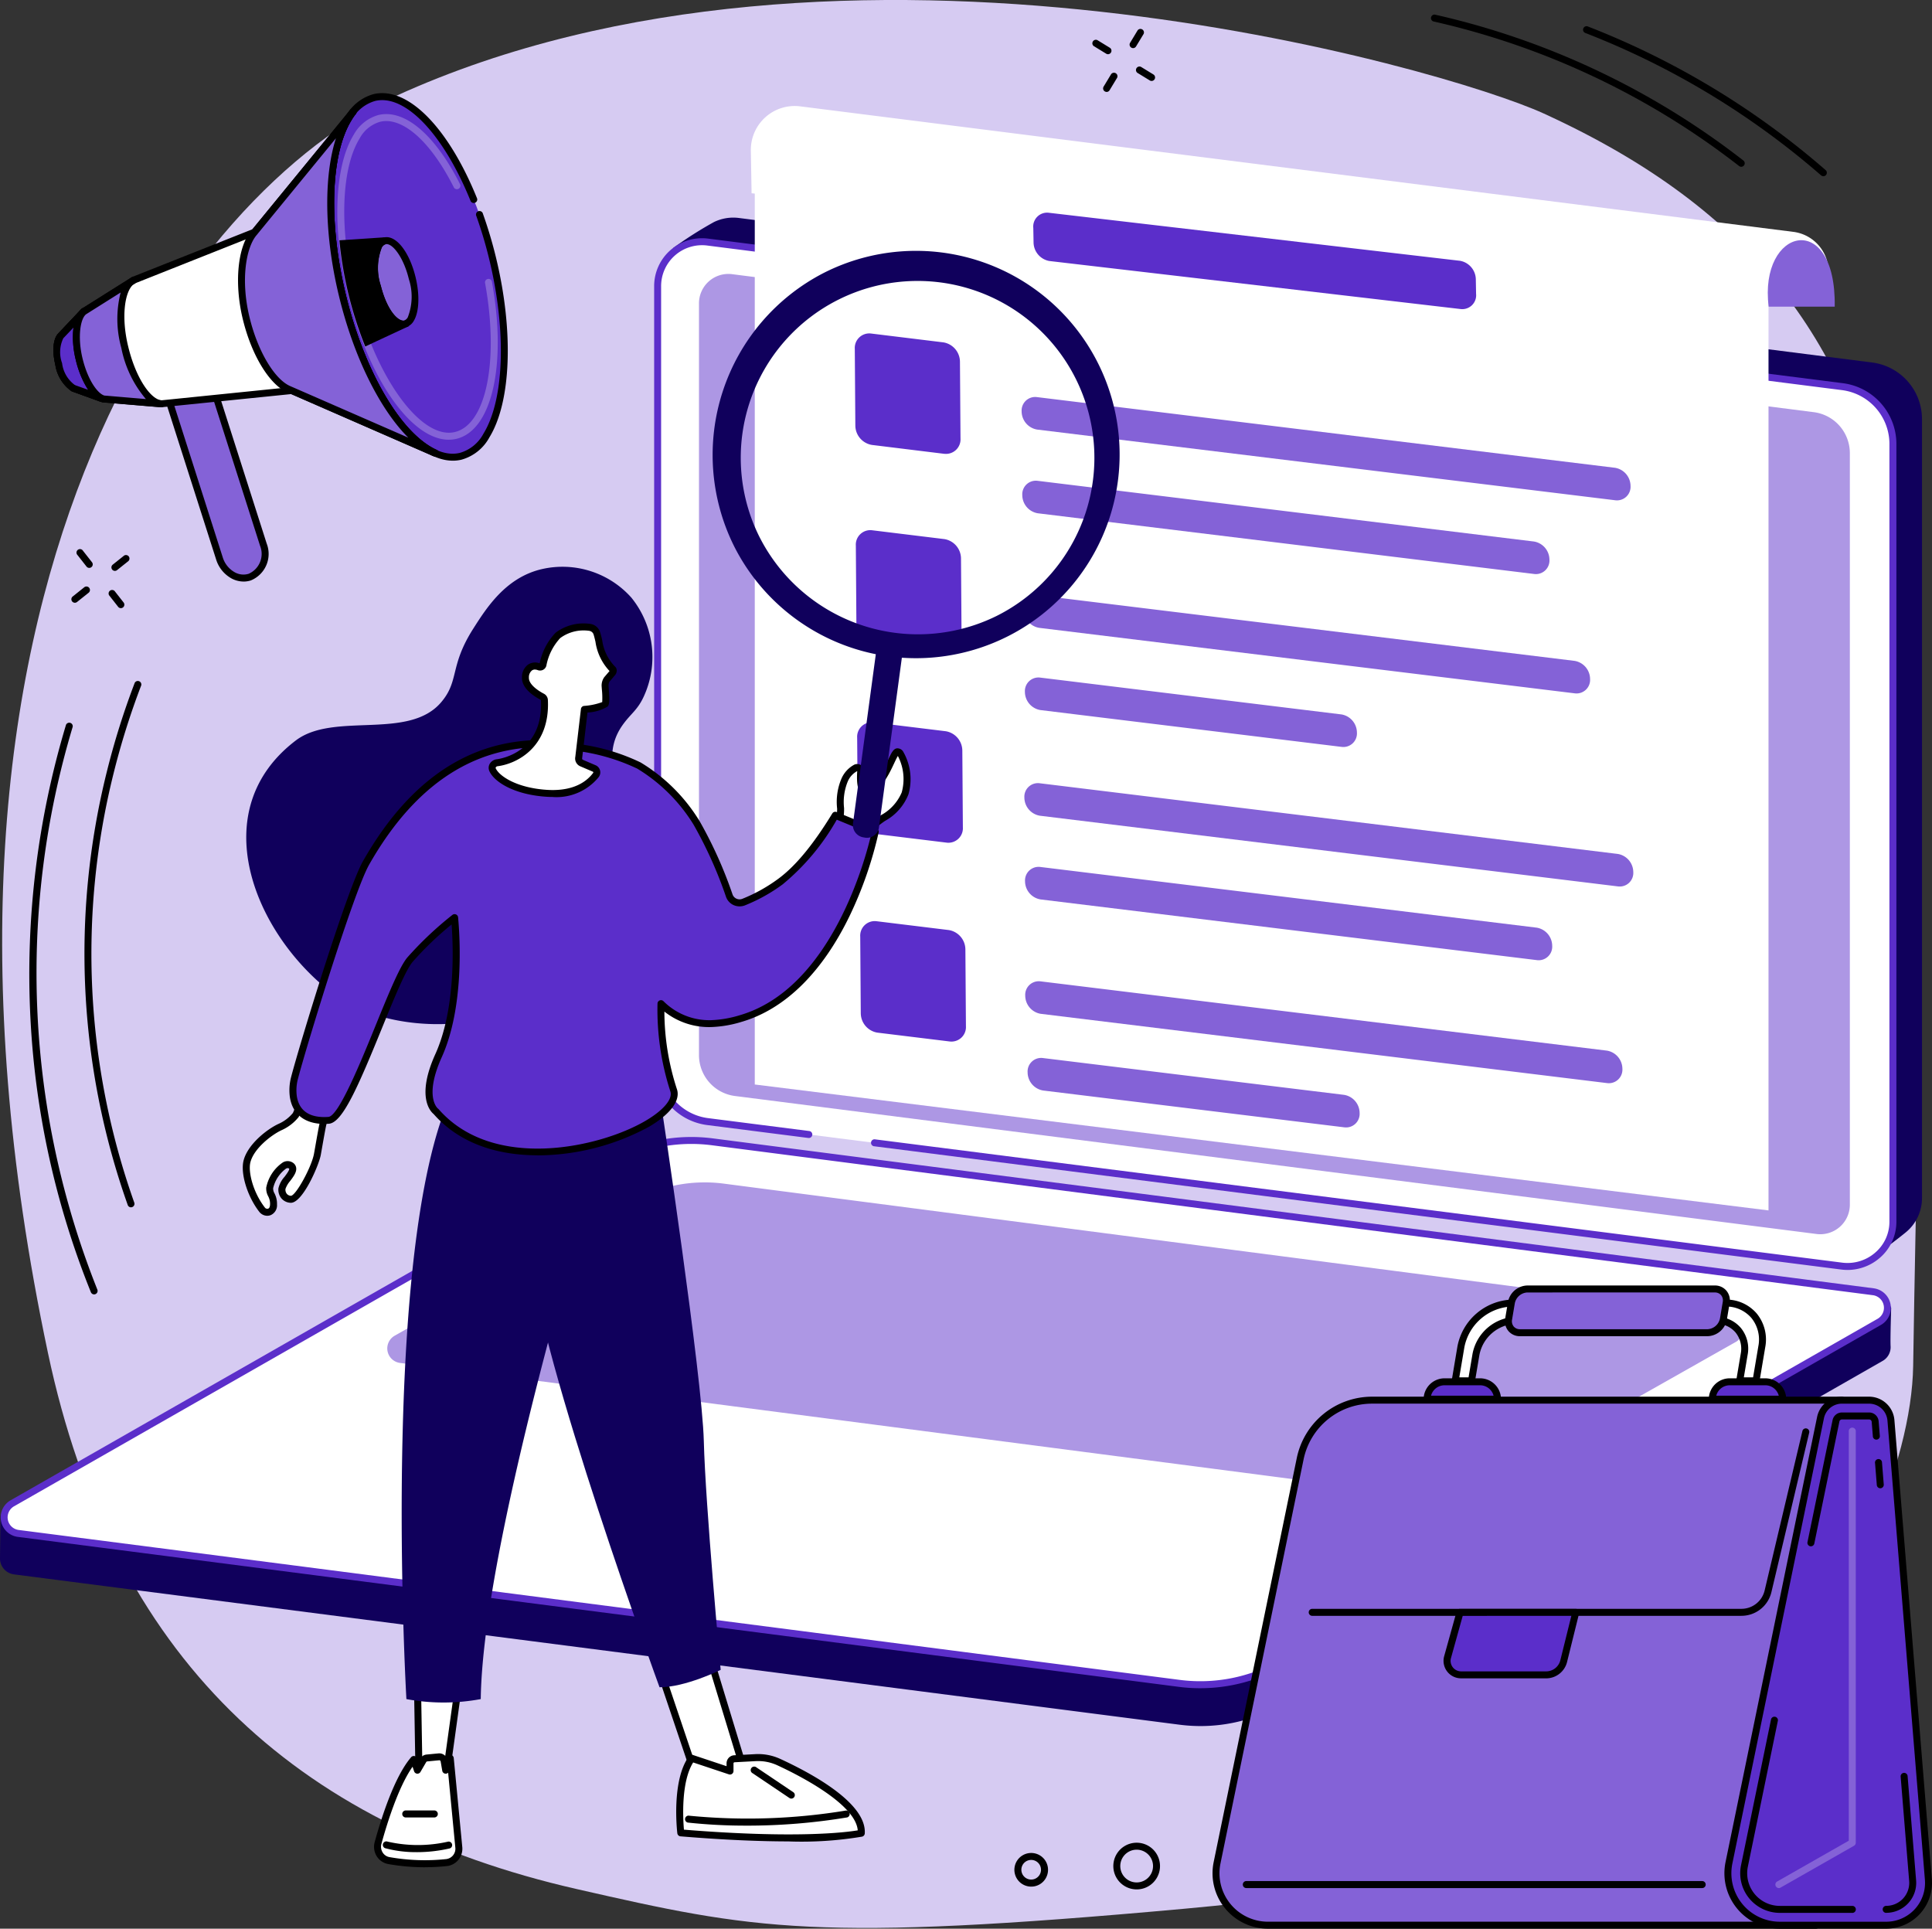 <svg id="Group_18035" data-name="Group 18035" xmlns="http://www.w3.org/2000/svg" xmlns:xlink="http://www.w3.org/1999/xlink" width="220.278" height="219.889" viewBox="0 0 220.278 219.889">
  <rect x="0" y="0" width="220.278" height="219.889" fill="#333333" stroke="none"/>
  <defs>
    <clipPath id="clip-path">
      <rect id="Rectangle_10507" data-name="Rectangle 10507" width="220.278" height="219.889" fill="none"/>
    </clipPath>
  </defs>
  <g id="Group_18034" data-name="Group 18034" clip-path="url(#clip-path)">
    <path id="Path_29385" data-name="Path 29385" d="M198.509,194.871c12.734-10.633,19.691-28.231,19.854-39.152,1.214-81.4,6.38-120.6-42.126-142.78C165.022,7.811,96.256-12.207,45.464,10.9,22,21.578-12.8,66.788,5.7,154.252c7.325,34.629,28.049,53.769,60.283,61.119,20.269,4.621,27.221,6.063,69.348,2.239,36.462-3.31,47.6-9.732,63.178-22.738" transform="translate(-0.232 0)" fill="#d6cbf2"/>
    <path id="Path_29386" data-name="Path 29386" d="M286.083,166.494l-129.6-18.023a6.517,6.517,0,0,1-5.692-6.464l-1.777-90.395a44.707,44.707,0,0,1,4.629-2.946A5.031,5.031,0,0,1,156.5,48.2L285.7,64.677a6.507,6.507,0,0,1,5.681,6.464v88.785a5.035,5.035,0,0,1-1.837,3.912c-1.034.851-3.457,2.656-3.457,2.656" transform="translate(-72.244 -23.347)" fill="#10005c"/>
    <path id="Path_29387" data-name="Path 29387" d="M280.437,170.279,151.172,153.8a6.565,6.565,0,0,1-5.746-6.465V58.551a5.088,5.088,0,0,1,5.734-5.023L280.435,70.006a6.572,6.572,0,0,1,5.756,6.464v88.785a5.105,5.105,0,0,1-5.754,5.023" transform="translate(-70.503 -25.931)" fill="#fff"/>
    <path id="Path_29388" data-name="Path 29388" d="M282.116,170.075,158.783,154.341a4.7,4.7,0,0,1-4.094-4.7V64a3.352,3.352,0,0,1,3.773-3.355L281.8,76.379a4.709,4.709,0,0,1,4.105,4.7V166.72a3.369,3.369,0,0,1-3.794,3.355" transform="translate(-74.994 -29.387)" fill="#ad97e4"/>
    <path id="Path_29389" data-name="Path 29389" d="M304.064,175.831a5.487,5.487,0,0,1-.7-.044l-110.33-14.063a.4.4,0,0,1,.1-.789L303.466,175a4.813,4.813,0,0,0,3.786-1.174,4.619,4.619,0,0,0,1.587-3.455V81.584a6.19,6.19,0,0,0-5.461-6.069L219.452,64.826a.4.4,0,1,1,.1-.789l83.926,10.688a6.988,6.988,0,0,1,6.156,6.859v88.785a5.416,5.416,0,0,1-1.857,4.053,5.623,5.623,0,0,1-3.713,1.41" transform="translate(-93.416 -31.044)" fill="#5b2eca"/>
    <path id="Path_29390" data-name="Path 29390" d="M162.425,155.3a.427.427,0,0,1-.051,0l-11.568-1.476a6.928,6.928,0,0,1-6.039-6.858V58.178a5.461,5.461,0,0,1,6.152-5.417l13.152,1.677a.4.4,0,0,1-.1.789L150.818,53.55a4.667,4.667,0,0,0-5.257,4.629v88.785a6.131,6.131,0,0,0,5.345,6.069l11.568,1.476a.4.4,0,0,1-.05.792" transform="translate(-70.184 -25.557)" fill="#5b2eca"/>
    <path id="Path_29391" data-name="Path 29391" d="M134.5,319.154,1.614,302.016A1.831,1.831,0,0,1,0,300.141c.009-.6.058-4.83.058-4.83l70.265-40.169a20.1,20.1,0,0,1,12.1-2.273l131.21,16.926a2.248,2.248,0,0,1,1.78,1.347l.211.494s-.113,3.528-.067,4.352a1.8,1.8,0,0,1-.929,1.7l-68.5,39.166a18.653,18.653,0,0,1-11.622,2.3" transform="translate(0 -122.518)" fill="#10005c"/>
    <path id="Path_29392" data-name="Path 29392" d="M18.4,299.223l-15.869-2.05a1.847,1.847,0,0,1-.682-3.435l68.134-38.914a18.653,18.653,0,0,1,11.622-2.3l132.413,17.105a1.846,1.846,0,0,1,.681,3.435L146.57,311.973a18.656,18.656,0,0,1-11.621,2.3Z" transform="translate(-0.447 -122.349)" fill="#fff"/>
    <path id="Path_29393" data-name="Path 29393" d="M136.914,314.453a18.85,18.85,0,0,1-2.391-.151L2.11,297.2a2.244,2.244,0,0,1-.827-4.175l68.133-38.914a19.166,19.166,0,0,1,11.87-2.354L213.7,268.858a2.244,2.244,0,0,1,.827,4.175l-68.134,38.914a19.184,19.184,0,0,1-9.479,2.505m-118.834-16,116.545,15.056A18.364,18.364,0,0,0,146,311.256l68.134-38.914a1.449,1.449,0,0,0-.534-2.7L81.184,252.542A18.361,18.361,0,0,0,69.81,254.8L1.677,293.711a1.449,1.449,0,0,0,.535,2.7Z" transform="translate(-0.072 -121.978)" fill="#5b2eca"/>
    <path id="Path_29394" data-name="Path 29394" d="M201.973,297.18,87.154,282.24a1.668,1.668,0,0,1-.615-3.1l27-15.264a16.848,16.848,0,0,1,10.5-2.082l114.819,14.941a1.668,1.668,0,0,1,.616,3.1l-27,15.264a16.849,16.849,0,0,1-10.5,2.082" transform="translate(-41.546 -126.852)" fill="#ad97e4"/>
    <path id="Path_29395" data-name="Path 29395" d="M282.618,151.255,167.037,136.9V30.9a3.44,3.44,0,0,1,3.85-3.533L282.618,41.226Z" transform="translate(-80.981 -13.256)" fill="#fff"/>
    <path id="Path_29396" data-name="Path 29396" d="M166.255,33.409,282.484,44.925l6.822.177-.426-3.961a4.592,4.592,0,0,0-3.85-3.333L171.8,23.5a5,5,0,0,0-5.63,5.046Z" transform="translate(-80.562 -11.374)" fill="#fff"/>
    <path id="Path_29397" data-name="Path 29397" d="M391.323,60.73c-1.151-9.013,7.707-11.134,7.53,0Z" transform="translate(-189.666 -25.769)" fill="#8462d7"/>
    <path id="Path_29398" data-name="Path 29398" d="M199.371,87.514,191.118,86.5a2.258,2.258,0,0,1-1.883-2.208l-.062-8.742a1.655,1.655,0,0,1,1.855-1.751l8.252,1.009a2.258,2.258,0,0,1,1.883,2.208l.062,8.742a1.655,1.655,0,0,1-1.855,1.751" transform="translate(-91.713 -35.774)" fill="#5b2eca"/>
    <path id="Path_29399" data-name="Path 29399" d="M199.6,131.042l-8.252-1.009a2.258,2.258,0,0,1-1.883-2.208l-.062-8.742a1.654,1.654,0,0,1,1.855-1.751l8.252,1.009a2.258,2.258,0,0,1,1.883,2.208l.062,8.742a1.655,1.655,0,0,1-1.855,1.751" transform="translate(-91.824 -56.877)" fill="#5b2eca"/>
    <path id="Path_29400" data-name="Path 29400" d="M199.9,173.558l-8.252-1.009a2.258,2.258,0,0,1-1.883-2.208L189.7,161.6a1.655,1.655,0,0,1,1.855-1.751l8.252,1.009a2.258,2.258,0,0,1,1.883,2.208l.062,8.742a1.655,1.655,0,0,1-1.855,1.751" transform="translate(-91.97 -77.489)" fill="#5b2eca"/>
    <path id="Path_29401" data-name="Path 29401" d="M200.573,217.559l-8.253-1.009a2.258,2.258,0,0,1-1.883-2.208l-.062-8.742a1.655,1.655,0,0,1,1.855-1.751l8.251,1.009a2.258,2.258,0,0,1,1.883,2.208l.062,8.742a1.655,1.655,0,0,1-1.854,1.751" transform="translate(-92.295 -98.821)" fill="#5b2eca"/>
    <path id="Path_29402" data-name="Path 29402" d="M277.444,58.052l-46.956-5.485a2.185,2.185,0,0,1-1.785-2.147l-.029-1.619a1.581,1.581,0,0,1,1.714-1.738l46.956,5.485a2.186,2.186,0,0,1,1.785,2.147l.029,1.618a1.581,1.581,0,0,1-1.715,1.738" transform="translate(-110.862 -22.812)" fill="#5b2eca"/>
    <path id="Path_29403" data-name="Path 29403" d="M293.784,99.627l-65.931-8.062a2.112,2.112,0,0,1-1.76-2.065,1.547,1.547,0,0,1,1.734-1.637l65.931,8.062a2.112,2.112,0,0,1,1.76,2.065,1.547,1.547,0,0,1-1.734,1.637" transform="translate(-109.611 -42.591)" fill="#8462d7"/>
    <path id="Path_29404" data-name="Path 29404" d="M284.61,117.012,228,110.09a2.111,2.111,0,0,1-1.76-2.064,1.547,1.547,0,0,1,1.734-1.637l56.609,6.922a2.112,2.112,0,0,1,1.76,2.065,1.547,1.547,0,0,1-1.734,1.637" transform="translate(-109.683 -51.572)" fill="#8462d7"/>
    <path id="Path_29405" data-name="Path 29405" d="M289.394,142.911l-61.08-7.469a2.111,2.111,0,0,1-1.76-2.064,1.547,1.547,0,0,1,1.734-1.638l61.08,7.469a2.112,2.112,0,0,1,1.76,2.065,1.547,1.547,0,0,1-1.734,1.637" transform="translate(-109.834 -63.862)" fill="#8462d7"/>
    <path id="Path_29406" data-name="Path 29406" d="M262.94,157.837l-34.36-4.2a2.111,2.111,0,0,1-1.76-2.065,1.547,1.547,0,0,1,1.734-1.637l34.36,4.2a2.112,2.112,0,0,1,1.76,2.065,1.547,1.547,0,0,1-1.734,1.637" transform="translate(-109.964 -72.683)" fill="#8462d7"/>
    <path id="Path_29407" data-name="Path 29407" d="M294.391,185.079l-65.931-8.062a2.112,2.112,0,0,1-1.76-2.065,1.547,1.547,0,0,1,1.734-1.637l65.931,8.062a2.112,2.112,0,0,1,1.76,2.065,1.547,1.547,0,0,1-1.734,1.637" transform="translate(-109.905 -84.018)" fill="#8462d7"/>
    <path id="Path_29408" data-name="Path 29408" d="M285.218,202.464l-56.609-6.922a2.111,2.111,0,0,1-1.76-2.064,1.547,1.547,0,0,1,1.734-1.637l56.609,6.922a2.112,2.112,0,0,1,1.76,2.065,1.547,1.547,0,0,1-1.734,1.637" transform="translate(-109.978 -92.999)" fill="#8462d7"/>
    <path id="Path_29409" data-name="Path 29409" d="M293.242,228.76l-64.591-7.9a2.112,2.112,0,0,1-1.76-2.065,1.547,1.547,0,0,1,1.734-1.637l64.591,7.9a2.112,2.112,0,0,1,1.76,2.065,1.547,1.547,0,0,1-1.734,1.637" transform="translate(-109.998 -105.275)" fill="#8462d7"/>
    <path id="Path_29410" data-name="Path 29410" d="M263.538,242.026l-34.36-4.2a2.111,2.111,0,0,1-1.76-2.065,1.547,1.547,0,0,1,1.734-1.637l34.36,4.2a2.112,2.112,0,0,1,1.76,2.065,1.547,1.547,0,0,1-1.734,1.637" transform="translate(-110.254 -113.498)" fill="#8462d7"/>
    <path id="Path_29411" data-name="Path 29411" d="M146.493,369.4l4.021,11.918,5.616-.3-4.011-13.176Z" transform="translate(-71.021 -178.337)" fill="#fff"/>
    <path id="Path_29412" data-name="Path 29412" d="M150.14,381.346a.4.4,0,0,1-.377-.27l-4.021-11.919a.4.4,0,0,1,.026-.314.4.4,0,0,1,.246-.2l5.625-1.553a.4.4,0,0,1,.486.268l4.012,13.176a.4.4,0,0,1-.36.513l-5.617.3h-.02m-3.51-12.045,3.789,11.234,4.808-.253-3.751-12.319Z" transform="translate(-70.647 -177.962)"/>
    <path id="Path_29413" data-name="Path 29413" d="M150.55,397.523s-.7-5.838,1.256-8.5l4.361,1.454V389.6a.522.522,0,0,1,.487-.527l2.432-.131a5.6,5.6,0,0,1,2.641.509c2.912,1.341,9.617,4.8,9.4,8.11,0,0-5.278,1.227-20.58-.039" transform="translate(-72.929 -188.559)" fill="#fff"/>
    <path id="Path_29414" data-name="Path 29414" d="M162.546,398.124c-3.086,0-7.154-.144-12.406-.578a.4.4,0,0,1-.362-.349c-.029-.245-.693-6.025,1.33-8.786a.4.4,0,0,1,.446-.142l3.837,1.279v-.32a.92.92,0,0,1,.863-.924l2.432-.13a6.02,6.02,0,0,1,2.828.545c3.693,1.7,9.855,5.064,9.635,8.5a.4.4,0,0,1-.307.362,41.783,41.783,0,0,1-8.3.548m-12.01-1.344c12.806,1.038,18.5.3,19.817.079-.249-3.075-7.039-6.437-9.171-7.419a5.2,5.2,0,0,0-2.453-.473l-2.432.13a.124.124,0,0,0-.111.13v.872a.4.4,0,0,1-.523.377l-4.075-1.358c-1.405,2.239-1.156,6.466-1.052,7.661" transform="translate(-72.552 -188.185)"/>
    <path id="Path_29415" data-name="Path 29415" d="M158.592,402.378a60.807,60.807,0,0,1-6.54-.339.4.4,0,1,1,.086-.79,68.827,68.827,0,0,0,17.85-.59.4.4,0,0,1,.148.782,69.526,69.526,0,0,1-11.544.938" transform="translate(-73.543 -194.238)"/>
    <path id="Path_29416" data-name="Path 29416" d="M170.814,394.615a.392.392,0,0,1-.222-.068l-4.2-2.826a.4.4,0,1,1,.444-.659l4.2,2.826a.4.4,0,0,1-.223.727" transform="translate(-80.584 -189.556)"/>
    <path id="Path_29417" data-name="Path 29417" d="M97.022,373.8l-1.4,10.112H92.583l-.169-9.945Z" transform="translate(-44.803 -181.22)" fill="#fff"/>
    <path id="Path_29418" data-name="Path 29418" d="M95.245,383.935H92.209a.4.4,0,0,1-.4-.391l-.169-9.945a.4.4,0,0,1,.383-.4l4.608-.166a.4.4,0,0,1,.309.131.4.4,0,0,1,.1.321l-1.4,10.112a.4.4,0,0,1-.394.343m-2.645-.8h2.3l1.291-9.3-3.745.135Z" transform="translate(-44.429 -180.846)"/>
    <path id="Path_29419" data-name="Path 29419" d="M132.089,243.8s4.656,30.877,4.841,38.25,1.922,26.087,1.922,26.087-4.036,2-6.97,1.982c0,0-13.742-37.456-14.77-49.569s2.407-17.658,2.407-17.658Z" transform="translate(-56.684 -117.756)" fill="#10005c"/>
    <path id="Path_29420" data-name="Path 29420" d="M113.948,239.889s-15.78,49.479-16.039,69.591a23.2,23.2,0,0,1-8.477,0s-3.205-55.22,6.034-70.69Z" transform="translate(-43.096 -115.767)" fill="#10005c"/>
    <path id="Path_29421" data-name="Path 29421" d="M91.443,400.845a23.637,23.637,0,0,1-6.6-.227,1.594,1.594,0,0,1-1.234-2c.695-2.537,2.193-7.344,4.078-9.532l.411,1.235.658-1.127a.549.549,0,0,1,.421-.272l1.368-.131a.554.554,0,0,1,.594.465l.183,1.065.519-1.373.974,10.158a1.58,1.58,0,0,1-1.372,1.739" transform="translate(-40.505 -188.487)" fill="#fff"/>
    <path id="Path_29422" data-name="Path 29422" d="M88.589,401a24.125,24.125,0,0,1-4.19-.366,1.957,1.957,0,0,1-1.309-.883,2.026,2.026,0,0,1-.24-1.615c.729-2.659,2.238-7.455,4.161-9.686a.4.4,0,0,1,.679.134l.133.4.216-.369a.95.95,0,0,1,.727-.467l1.367-.131a.95.95,0,0,1,.927.508l.036-.095a.4.4,0,0,1,.768.1l.974,10.158a1.983,1.983,0,0,1-1.724,2.172,23.074,23.074,0,0,1-2.523.135m2.48-.531h0Zm-3.9-10.926c-1.614,2.3-2.9,6.423-3.553,8.8a1.228,1.228,0,0,0,.145.979,1.146,1.146,0,0,0,.775.525,23.167,23.167,0,0,0,6.488.223,1.185,1.185,0,0,0,1.02-1.306l-.819-8.539a.4.4,0,0,1-.67-.216l-.183-1.065a.156.156,0,0,0-.164-.137l-1.368.131a.154.154,0,0,0-.116.077l-.658,1.127a.4.4,0,0,1-.721-.075Z" transform="translate(-40.132 -188.113)"/>
    <path id="Path_29423" data-name="Path 29423" d="M88.607,408.73a13.5,13.5,0,0,1-3.5-.432.4.4,0,1,1,.207-.768,15.467,15.467,0,0,0,6.9,0,.4.4,0,0,1,.2.77,16.721,16.721,0,0,1-3.808.431" transform="translate(-41.12 -197.566)"/>
    <path id="Path_29424" data-name="Path 29424" d="M92.679,401.448H89.423a.4.4,0,0,1,0-.8h3.256a.4.4,0,0,1,0,.8" transform="translate(-43.16 -194.239)"/>
    <path id="Path_29425" data-name="Path 29425" d="M98.441,128.988A10.519,10.519,0,0,0,88.2,125.7c-4.1.952-6.288,4.385-7.829,6.807-2.723,4.281-1.552,5.915-3.657,8.382-3.729,4.369-12.234,1.05-16.566,4.348-10.409,7.925-4.829,21.737,3.859,28.573,5.794,4.559,14.148,3.956,16.381,3.361,6.777-1.806,17.267-6.861,18.717-16.488.975-6.473-5.458-11.943-1.683-17.224.961-1.345,1.728-1.69,2.47-3.389a10.752,10.752,0,0,0-1.453-11.081" transform="translate(-26.423 -60.815)" fill="#10005c"/>
    <path id="Path_29426" data-name="Path 29426" d="M188.419,175.882c.291.114,1.276-1.075,1.5-1.283.9-.816,2.941-1.738,3.416-3.5.616-2.282-.291-4.79-.88-4.737s-1.5,4.393-3.806,4.463c0,0-.515-.081-.375-2.235a.405.405,0,0,0-.569-.4,2.865,2.865,0,0,0-1.282,1.432,6.459,6.459,0,0,0-.443,3.173c.031.514-.214,2.043.172,2.194Z" transform="translate(-90.144 -80.655)" fill="#fff"/>
    <path id="Path_29427" data-name="Path 29427" d="M188.091,175.915a.517.517,0,0,1-.192-.037l-2.262-.886c-.545-.213-.5-1.062-.443-1.96.014-.235.027-.457.019-.58a6.773,6.773,0,0,1,.483-3.37,3.278,3.278,0,0,1,1.469-1.618.785.785,0,0,1,.784.064.8.8,0,0,1,.352.717,4.137,4.137,0,0,0,.126,1.8c1.2-.178,2.017-1.9,2.563-3.059.41-.87.636-1.35,1.059-1.388a.776.776,0,0,1,.673.337,6.3,6.3,0,0,1,.626,4.9,5.915,5.915,0,0,1-2.666,3.033,9.5,9.5,0,0,0-.867.654c-.047.044-.131.135-.236.248-.719.774-1.131,1.148-1.489,1.148M186,174.28l2.088.818a7.149,7.149,0,0,0,.909-.872c.125-.135.226-.243.283-.295a9.954,9.954,0,0,1,.944-.717,5.324,5.324,0,0,0,2.355-2.59,5.7,5.7,0,0,0-.439-4.157c-.12.191-.289.551-.432.855-.652,1.384-1.638,3.475-3.418,3.529h-.038l-.037-.006c-.4-.062-.844-.574-.709-2.654a2.4,2.4,0,0,0-1.1,1.237,6.176,6.176,0,0,0-.4,2.974,6.4,6.4,0,0,1-.019.674,5.332,5.332,0,0,0,.013,1.2" transform="translate(-89.769 -80.28)"/>
    <path id="Path_29428" data-name="Path 29428" d="M63.388,225.733s-2.761,10.122-3.258,10.84a4.8,4.8,0,0,1-1.785,1.358c-1.268.594-3.346,2.239-3.768,3.926-.31,1.241.343,3.72,1.717,5.49a.735.735,0,0,0,.84.258c.236-.094.455-.326.47-.855.029-.963-.491-1.191-.439-1.876.065-.851,1.467-3.161,2.4-2.559.846.548-.919,1.811-1,2.635a1.059,1.059,0,0,0,1,1.221c.94.051,2.8-3.778,3.038-5.128.191-1.067.48-2.764.626-3.42.129-.575,3.114-10.875,3.114-10.875Z" transform="translate(-26.423 -109.437)" fill="#fff"/>
    <path id="Path_29429" data-name="Path 29429" d="M56.517,247.565a1.165,1.165,0,0,1-.913-.457c-1.353-1.744-2.156-4.36-1.788-5.83.453-1.815,2.6-3.542,3.985-4.19a4.43,4.43,0,0,0,1.626-1.224c.346-.524,2.147-6.853,3.2-10.718l.111-.409,3.719,1.273-.105.364c-1.032,3.558-3.009,10.406-3.108,10.851-.109.487-.3,1.575-.469,2.535l-.154.869c-.2,1.131-2.079,5.54-3.451,5.455a1.444,1.444,0,0,1-1.029-.493,1.539,1.539,0,0,1-.348-1.163,2.975,2.975,0,0,1,.7-1.312c.209-.279.557-.745.529-.909a.127.127,0,0,0-.047-.042c-.036-.023-.117-.076-.315.022a3.868,3.868,0,0,0-1.47,2.234,1.1,1.1,0,0,0,.154.589,2.573,2.573,0,0,1,.286,1.268,1.215,1.215,0,0,1-.72,1.212,1.035,1.035,0,0,1-.388.074m6.767-21.8c-.646,2.356-2.726,9.863-3.2,10.553a5.21,5.21,0,0,1-1.943,1.491c-1.2.564-3.165,2.118-3.551,3.662-.276,1.107.319,3.44,1.646,5.15a.34.34,0,0,0,.377.132c.052-.021.209-.083.221-.5a1.808,1.808,0,0,0-.215-.913,1.849,1.849,0,0,1-.223-.982,4.532,4.532,0,0,1,1.91-2.885,1.08,1.08,0,0,1,1.1.023.848.848,0,0,1,.4.57c.09.5-.281,1-.674,1.525a2.784,2.784,0,0,0-.541.911.751.751,0,0,0,.159.569.647.647,0,0,0,.469.217c.585-.063,2.355-3.294,2.625-4.8l.154-.867c.17-.968.363-2.065.476-2.57.117-.525,2.475-8.671,3.015-10.535Z" transform="translate(-26.047 -108.954)"/>
    <path id="Path_29430" data-name="Path 29430" d="M126.652,172.709a26.819,26.819,0,0,1-6.234,7.54,18.816,18.816,0,0,1-4.207,2.35,1.249,1.249,0,0,1-1.652-.74,48.146,48.146,0,0,0-3.723-8.281,19.534,19.534,0,0,0-6.585-6.545,23.468,23.468,0,0,0-8.134-2.178c.022-.082.017-.128-.017-.132-10.351-1.3-17.716,4.217-22.944,13.407-1.8,3.159-7.217,20.879-8.174,24.572a5.485,5.485,0,0,0-.117,2.127c.4,2.443,2.515,2.773,4.021,2.66,2.383-.179,7.164-15.789,9.265-18.306a39.237,39.237,0,0,1,5.091-4.808c.205,2.208.714,10.105-1.828,15.738-2.27,5.03-.285,6.369-.285,6.369,8.528,9.738,28.585,1.635,27.075-2.457a30.28,30.28,0,0,1-1.434-9.848,7.737,7.737,0,0,0,5.752,2.282,13.009,13.009,0,0,0,3.316-.571c11.826-3.42,15.367-21.3,15.367-21.3Z" transform="translate(-31.421 -79.766)" fill="#5b2eca"/>
    <path id="Path_29431" data-name="Path 29431" d="M92.321,211.107c-4.371,0-8.776-1.23-11.839-4.707-.332-.269-2.01-1.938.2-6.825,2.264-5.017,2.068-11.887,1.856-14.788a36.66,36.66,0,0,0-4.451,4.276c-.812.974-2.107,4.152-3.478,7.518-2.738,6.723-4.513,10.814-6.063,10.93-2.477.187-4.1-.9-4.443-2.992a5.92,5.92,0,0,1,.125-2.292c.953-3.681,6.367-21.425,8.213-24.669,5.828-10.245,13.681-14.822,23.34-13.6a.462.462,0,0,1,.284.162,23.335,23.335,0,0,1,8.008,2.193,19.888,19.888,0,0,1,6.74,6.7,48.7,48.7,0,0,1,3.753,8.347.836.836,0,0,0,.447.489.857.857,0,0,0,.682.013,18.465,18.465,0,0,0,4.118-2.3c1.955-1.45,3.961-3.88,6.131-7.429a.4.4,0,0,1,.491-.16l4.552,1.876a.4.4,0,0,1,.239.445,44.5,44.5,0,0,1-3.281,9.464c-3.14,6.507-7.412,10.7-12.353,12.139a13.333,13.333,0,0,1-3.425.59,8.192,8.192,0,0,1-5.37-1.764,28.709,28.709,0,0,0,1.412,8.795c.471,1.277-.659,2.843-3.1,4.3a26.878,26.878,0,0,1-12.779,3.3m-9.453-27.5a.4.4,0,0,1,.4.361c.214,2.3.711,10.238-1.861,15.939-2.074,4.6-.436,5.869-.419,5.881a.481.481,0,0,1,.071.063c6.24,7.125,18.475,4.349,23.639,1.279,2.021-1.2,3.08-2.48,2.764-3.337a30.31,30.31,0,0,1-1.459-10,.4.4,0,0,1,.688-.259,7.4,7.4,0,0,0,5.432,2.158,12.756,12.756,0,0,0,3.208-.548l.027-.009c10.6-3.066,14.471-18.279,15.018-20.68l-3.932-1.62a26.343,26.343,0,0,1-6.158,7.363,19.271,19.271,0,0,1-4.3,2.4,1.673,1.673,0,0,1-1.307-.027,1.624,1.624,0,0,1-.868-.952,47.939,47.939,0,0,0-3.693-8.215,19.272,19.272,0,0,0-6.43-6.394,22.894,22.894,0,0,0-7.987-2.131.4.4,0,0,1-.28-.164c-9.191-1.06-16.691,3.394-22.292,13.239-1.777,3.123-7.216,20.929-8.134,24.475a5.073,5.073,0,0,0-.11,1.963c.35,2.121,2.149,2.436,3.6,2.328,1.171-.088,3.707-6.316,5.385-10.438,1.455-3.572,2.712-6.658,3.6-7.727a39.809,39.809,0,0,1,5.146-4.862.4.4,0,0,1,.249-.088" transform="translate(-31.047 -79.393)"/>
    <path id="Path_29432" data-name="Path 29432" d="M190.01,164.178h0a1.393,1.393,0,0,0,1.686-1.023l2.824-20.936-2.955-.509-2.824,20.936a1.423,1.423,0,0,0,1.269,1.532" transform="translate(-91.496 -68.701)" fill="#10005c"/>
    <path id="Path_29433" data-name="Path 29433" d="M160.255,89.37A23.221,23.221,0,1,0,170.48,58,23.331,23.331,0,0,0,160.255,89.37M162.99,88a20.16,20.16,0,1,1,27.149,9.134A20.254,20.254,0,0,1,162.99,88" transform="translate(-76.471 -26.929)" fill="#10005c"/>
    <path id="Path_29434" data-name="Path 29434" d="M114.243,143.248a.343.343,0,0,0,.465-.236,6.593,6.593,0,0,1,1.713-3.35c1.076-.928,3.983-1.509,4.406-.3.371,1.059.454,2.978,1.826,4.152.131.112.071.337-.048.462l-.622.728a1.3,1.3,0,0,0-.187.745,6.419,6.419,0,0,1-.006,2.067c-.347.382-2.356.586-2.356.586l-.641,5.451a.576.576,0,0,0,.363.686l1.4.6a.487.487,0,0,1,.194.743c-.589.787-2.076,2.326-5.626,2.09-3.677-.244-5.718-1.692-6.16-2.688a.59.59,0,0,1,.524-.8c1.449-.185,5.663-1.539,5.387-7.149a.443.443,0,0,0-.238-.37c-.531-.277-1.974-1.114-1.925-2.21.051-1.16.858-1.471,1.53-1.212" transform="translate(-52.804 -67.232)" fill="#fff"/>
    <path id="Path_29435" data-name="Path 29435" d="M115.456,157.72c-.239,0-.482-.008-.731-.025-3.681-.244-5.948-1.686-6.5-2.923a.916.916,0,0,1,.04-.828,1.067,1.067,0,0,1,.8-.523c.547-.07,5.329-.853,5.04-6.736a.045.045,0,0,0-.024-.037c-.822-.43-2.193-1.336-2.139-2.58a1.751,1.751,0,0,1,.711-1.452,1.469,1.469,0,0,1,1.308-.131,7.026,7.026,0,0,1,1.826-3.5A5.3,5.3,0,0,1,119.8,138a1.364,1.364,0,0,1,1.024.855,10.085,10.085,0,0,1,.262.974,5.347,5.347,0,0,0,1.447,3.007.616.616,0,0,1,.213.441.83.83,0,0,1-.231.6l-.609.713a1.082,1.082,0,0,0-.092.461c.006.092.014.2.023.316.1,1.315.1,1.795-.132,2.045a4.873,4.873,0,0,1-2.293.679l-.6,5.137c-.021.176-.013.213.13.277l1.4.6a.876.876,0,0,1,.5.582.887.887,0,0,1-.149.765,6.207,6.207,0,0,1-5.24,2.273m-2.031-14.535a.608.608,0,0,0-.336.1.985.985,0,0,0-.352.822c-.038.857,1.3,1.625,1.713,1.84a.843.843,0,0,1,.45.7c.264,5.357-3.48,7.275-5.733,7.563a.276.276,0,0,0-.206.125.117.117,0,0,0-.005.115c.365.823,2.269,2.217,5.823,2.452,2.388.158,4.216-.51,5.281-1.931a.1.1,0,0,0,.017-.083.082.082,0,0,0-.049-.056l-1.4-.6a.967.967,0,0,1-.6-1.1l.641-5.45a.4.4,0,0,1,.355-.349,7.477,7.477,0,0,0,2.071-.436,9.515,9.515,0,0,0-.042-1.471c-.009-.12-.017-.23-.024-.325a1.64,1.64,0,0,1,.3-1.045l.6-.7a6.126,6.126,0,0,1-1.605-3.341c-.078-.333-.151-.648-.238-.893a.627.627,0,0,0-.479-.35,4.491,4.491,0,0,0-3.293.821,6.322,6.322,0,0,0-1.584,3.137.731.731,0,0,1-.369.483.758.758,0,0,1-.628.036.831.831,0,0,0-.3-.059m.588-.683h0" transform="translate(-52.43 -66.857)"/>
    <path id="Path_29436" data-name="Path 29436" d="M337.519,369.708H275.031a5.923,5.923,0,0,1-5.8-7.117l9.48-46.085a8.337,8.337,0,0,1,8.166-6.657h53.6Z" transform="translate(-130.464 -150.217)" fill="#8462d7"/>
    <path id="Path_29437" data-name="Path 29437" d="M337.146,369.732H274.659a6.32,6.32,0,0,1-6.191-7.594l9.48-46.085a8.766,8.766,0,0,1,8.555-6.974h53.6a.4.4,0,0,1,.4.417l-2.956,59.858a.4.4,0,0,1-.4.378M286.5,309.873a7.968,7.968,0,0,0-7.776,6.339l-9.48,46.085a5.525,5.525,0,0,0,5.412,6.639h62.109l2.916-59.063Z" transform="translate(-130.091 -149.843)"/>
    <path id="Path_29438" data-name="Path 29438" d="M400.44,369.708H388.313a5.923,5.923,0,0,1-5.8-7.117l10.442-50.759a2.483,2.483,0,0,1,2.432-1.982H398.5a2.482,2.482,0,0,1,2.474,2.281l4.272,52.36a4.826,4.826,0,0,1-4.809,5.218" transform="translate(-185.384 -150.217)" fill="#5b2eca"/>
    <path id="Path_29439" data-name="Path 29439" d="M400.066,369.732H387.94a6.321,6.321,0,0,1-6.191-7.594l10.441-50.759a2.891,2.891,0,0,1,2.821-2.3h3.119A2.9,2.9,0,0,1,401,311.724l4.271,52.36a5.223,5.223,0,0,1-5.206,5.648m-5.055-59.858a2.093,2.093,0,0,0-2.042,1.665L382.527,362.3a5.526,5.526,0,0,0,5.413,6.639h12.126a4.428,4.428,0,0,0,4.413-4.788l-4.271-52.36a2.1,2.1,0,0,0-2.078-1.915Z" transform="translate(-185.01 -149.843)"/>
    <path id="Path_29440" data-name="Path 29440" d="M397.9,402.223h-8.262a4.519,4.519,0,0,1-4.427-5.43l3.428-16.662a.4.4,0,0,1,.778.16l-3.428,16.662a3.724,3.724,0,0,0,3.648,4.474H397.9a.4.4,0,1,1,0,.8" transform="translate(-186.706 -184.136)"/>
    <path id="Path_29441" data-name="Path 29441" d="M417.052,408.258a.4.4,0,0,1,0-.8,2.626,2.626,0,0,0,2.618-2.84l-.974-11.932a.4.4,0,0,1,.793-.065l.973,11.932a3.421,3.421,0,0,1-3.41,3.7" transform="translate(-201.996 -190.171)"/>
    <path id="Path_29442" data-name="Path 29442" d="M415.563,326.26a.4.4,0,0,1-.4-.365l-.2-2.487a.4.4,0,1,1,.792-.064l.2,2.486a.4.4,0,0,1-.364.429l-.033,0" transform="translate(-201.177 -156.582)"/>
    <path id="Path_29443" data-name="Path 29443" d="M400.389,327.834a.384.384,0,0,1-.08-.008.4.4,0,0,1-.31-.47l2.863-13.919a1.082,1.082,0,0,1,1.056-.861h3.118a1.085,1.085,0,0,1,1.075.991l.133,1.629a.4.4,0,1,1-.793.064l-.132-1.629a.289.289,0,0,0-.283-.26h-3.118a.284.284,0,0,0-.277.226l-2.863,13.919a.4.4,0,0,1-.389.318" transform="translate(-193.918 -151.538)"/>
    <path id="Path_29444" data-name="Path 29444" d="M338.958,337.431H290.031a.4.4,0,0,1,0-.8h48.926a2.721,2.721,0,0,0,2.657-2.1l4.313-18.206a.4.4,0,0,1,.774.183l-4.313,18.206a3.513,3.513,0,0,1-3.431,2.714" transform="translate(-140.416 -153.209)"/>
    <path id="Path_29445" data-name="Path 29445" d="M334.91,356.806l-1.37,5.529a2.074,2.074,0,0,1-2.018,1.6h-9.69a1.6,1.6,0,0,1-1.536-2.022l1.419-5.1Z" transform="translate(-155.252 -172.982)" fill="#5b2eca"/>
    <path id="Path_29446" data-name="Path 29446" d="M331.147,363.954h-9.69a1.992,1.992,0,0,1-1.92-2.527l1.419-5.1a.4.4,0,0,1,.383-.291h13.2a.4.4,0,0,1,.386.494l-1.37,5.528a2.461,2.461,0,0,1-2.4,1.9m-9.505-7.124-1.338,4.81a1.2,1.2,0,0,0,1.153,1.518h9.69a1.67,1.67,0,0,0,1.631-1.29l1.249-5.039Z" transform="translate(-154.878 -172.608)"/>
    <path id="Path_29447" data-name="Path 29447" d="M327.421,417.073H275.444a.4.4,0,0,1,0-.8h51.977a.4.4,0,0,1,0,.8" transform="translate(-133.345 -201.814)"/>
    <path id="Path_29448" data-name="Path 29448" d="M321.877,305.79H317.82a1.985,1.985,0,0,0-1.985,1.984h8.026a1.984,1.984,0,0,0-1.985-1.984" transform="translate(-153.119 -148.249)" fill="#5b2eca"/>
    <path id="Path_29449" data-name="Path 29449" d="M323.486,307.8H315.46a.4.4,0,0,1-.4-.4,2.386,2.386,0,0,1,2.383-2.383H321.5a2.386,2.386,0,0,1,2.383,2.383.4.4,0,0,1-.4.4m-7.578-.8h7.13a1.59,1.59,0,0,0-1.537-1.19h-4.057a1.59,1.59,0,0,0-1.537,1.19" transform="translate(-152.744 -147.875)"/>
    <path id="Path_29450" data-name="Path 29450" d="M384.991,305.79h-4.057a1.985,1.985,0,0,0-1.985,1.984h8.027a1.984,1.984,0,0,0-1.985-1.984" transform="translate(-183.717 -148.249)" fill="#5b2eca"/>
    <path id="Path_29451" data-name="Path 29451" d="M386.6,307.8h-8.027a.4.4,0,0,1-.4-.4,2.386,2.386,0,0,1,2.383-2.383h4.057A2.386,2.386,0,0,1,387,307.4a.4.4,0,0,1-.4.4m-7.578-.8h7.13a1.59,1.59,0,0,0-1.537-1.19H380.56a1.59,1.59,0,0,0-1.537,1.19" transform="translate(-183.343 -147.875)"/>
    <path id="Path_29452" data-name="Path 29452" d="M356.342,297.236l.654-3.884a4.1,4.1,0,0,0-4.147-4.987H328.519a6.145,6.145,0,0,0-5.826,4.987l-.654,3.884H323.9l.509-3.023a4.782,4.782,0,0,1,4.534-3.881h22.816a3.2,3.2,0,0,1,3.228,3.881l-.509,3.023Z" transform="translate(-156.127 -139.802)" fill="#fff"/>
    <path id="Path_29453" data-name="Path 29453" d="M355.967,297.26h-1.862a.4.4,0,0,1-.392-.464l.509-3.023a2.947,2.947,0,0,0-.6-2.44,2.857,2.857,0,0,0-2.233-.977H328.57a4.376,4.376,0,0,0-4.142,3.549l-.509,3.023a.4.4,0,0,1-.392.332h-1.862a.4.4,0,0,1-.392-.464l.653-3.884a6.566,6.566,0,0,1,6.219-5.318h24.329a4.564,4.564,0,0,1,3.563,1.577,4.681,4.681,0,0,1,.976,3.873l-.654,3.884a.4.4,0,0,1-.392.332m-1.392-.8h1.056l.6-3.552a3.9,3.9,0,0,0-.8-3.228,3.782,3.782,0,0,0-2.956-1.295H328.145a5.741,5.741,0,0,0-5.434,4.655l-.576,3.42h1.056l.453-2.691a5.2,5.2,0,0,1,4.927-4.213h22.816a3.642,3.642,0,0,1,2.841,1.259,3.731,3.731,0,0,1,.779,3.086Z" transform="translate(-155.752 -139.427)"/>
    <path id="Path_29454" data-name="Path 29454" d="M357.352,285.245H335.982a1.922,1.922,0,0,0-1.822,1.559l-.314,1.867a1.284,1.284,0,0,0,1.3,1.559h21.371a1.921,1.921,0,0,0,1.822-1.559l.314-1.867a1.283,1.283,0,0,0-1.3-1.559" transform="translate(-161.84 -138.289)" fill="#8462d7"/>
    <path id="Path_29455" data-name="Path 29455" d="M356.14,290.254H334.768a1.7,1.7,0,0,1-1.322-.59,1.732,1.732,0,0,1-.366-1.433l.314-1.867a2.306,2.306,0,0,1,2.214-1.891h21.371a1.7,1.7,0,0,1,1.323.59,1.735,1.735,0,0,1,.366,1.433l-.314,1.867a2.305,2.305,0,0,1-2.214,1.891m-20.532-4.986a1.532,1.532,0,0,0-1.43,1.228l-.314,1.867a.953.953,0,0,0,.189.788.916.916,0,0,0,.716.308H356.14a1.533,1.533,0,0,0,1.43-1.228l.314-1.867a.952.952,0,0,0-.189-.788.914.914,0,0,0-.716-.308Z" transform="translate(-161.465 -137.914)"/>
    <path id="Path_29456" data-name="Path 29456" d="M393.293,368.469a.4.4,0,0,1-.2-.743l8.176-4.658V316.42a.4.4,0,1,1,.795,0V363.3a.4.4,0,0,1-.2.346l-8.377,4.772a.392.392,0,0,1-.2.053" transform="translate(-190.478 -153.21)" fill="#8462d7"/>
    <path id="Path_29457" data-name="Path 29457" d="M45.969,105.27h0a2.889,2.889,0,0,1-3.453-2.137L36.094,83.024l5-1.606,6.433,20.145a2.862,2.862,0,0,1-1.556,3.707" transform="translate(-17.499 -39.472)" fill="#8462d7"/>
    <path id="Path_29458" data-name="Path 29458" d="M44.9,105.4a2.925,2.925,0,0,1-1.342-.334,3.721,3.721,0,0,1-1.794-2.189L35.34,82.771a.4.4,0,0,1,.257-.5l5-1.606a.4.4,0,0,1,.5.258l6.433,20.144a3.264,3.264,0,0,1-1.813,4.207,2.663,2.663,0,0,1-.818.128M36.219,82.907l6.3,19.73a2.92,2.92,0,0,0,1.4,1.723,2.025,2.025,0,0,0,1.552.157,2.475,2.475,0,0,0,1.3-3.208L40.46,81.544Z" transform="translate(-17.124 -39.098)"/>
    <path id="Path_29459" data-name="Path 29459" d="M35.131,38.452,21.364,43.914l-5.727,3.6-2.57,2.723-.018.022c-.487.461-.6,1.773-.25,3.222.345,1.433,1.045,2.539,1.684,2.751l-.022.005,3.35,1.219,6.69.561,14.87-1.513,16.262,7.1.119.033c-4.086-1.838-8.435-8.96-10.624-18.061S43.576,28.2,46.377,24.726l0,0-11.1,13.555Z" transform="translate(-6.107 -11.986)" fill="#fff"/>
    <path id="Path_29460" data-name="Path 29460" d="M91.666,39.907C94.383,51.2,92.744,61.266,88,62.386S77.222,55.259,74.5,43.965s-1.078-21.359,3.661-22.479,10.783,7.128,13.5,18.422" transform="translate(-35.484 -10.367)" fill="#5b2eca"/>
    <path id="Path_29461" data-name="Path 29461" d="M86.738,62.512c-4.821,0-10.364-7.9-12.993-18.83-2.012-8.364-1.708-16.377.775-20.415A5.2,5.2,0,0,1,77.7,20.723c3.877-.916,8.513,3.755,11.809,11.9a.4.4,0,0,1-.737.3C85.68,25.28,81.3,20.688,77.884,21.5A4.435,4.435,0,0,0,75.2,23.684c-2.378,3.867-2.644,11.643-.679,19.812,2.661,11.064,8.5,19.2,13.022,18.128a4.435,4.435,0,0,0,2.687-2.186c2.377-3.867,2.644-11.644.679-19.813a49.033,49.033,0,0,0-1.487-5,.4.4,0,1,1,.749-.268,49.743,49.743,0,0,1,1.512,5.087c2.012,8.364,1.708,16.377-.775,20.415A5.2,5.2,0,0,1,87.723,62.4a4.288,4.288,0,0,1-.985.114" transform="translate(-35.111 -9.991)"/>
    <path id="Path_29462" data-name="Path 29462" d="M87.355,62.371c-4.283,0-9.2-7-11.532-16.677-1.781-7.4-1.51-14.5.69-18.078a4.637,4.637,0,0,1,2.841-2.269c2.982-.7,6.46,2.258,9.307,7.923a.4.4,0,0,1-.711.357c-2.63-5.235-5.855-8.111-8.413-7.506a3.875,3.875,0,0,0-2.346,1.912C75.1,31.439,74.863,38.3,76.6,45.507,78.9,55.1,84.148,62.417,88.05,61.495c3.586-.847,5.065-8.167,3.441-17.026a.4.4,0,0,1,.783-.144C94,53.76,92.3,61.307,88.233,62.269a3.828,3.828,0,0,1-.878.1" transform="translate(-36.193 -12.238)" fill="#8462d7"/>
    <path id="Path_29463" data-name="Path 29463" d="M87.214,57.539c.629,2.615.249,4.945-.848,5.205s-2.5-1.65-3.126-4.266-.249-4.945.848-5.2,2.5,1.65,3.126,4.265" transform="translate(-40.208 -25.816)" fill="#8462d7"/>
    <path id="Path_29464" data-name="Path 29464" d="M85.793,62.791c-1.277,0-2.659-1.884-3.311-4.593-.484-2.012-.4-3.958.216-4.959a1.518,1.518,0,0,1,.927-.726c1.352-.318,2.9,1.64,3.6,4.56.484,2.011.4,3.958-.216,4.958a1.514,1.514,0,0,1-.926.726,1.28,1.28,0,0,1-.293.034m-1.869-9.518a.506.506,0,0,0-.116.013.739.739,0,0,0-.432.369,6.486,6.486,0,0,0-.121,4.356c.6,2.49,1.893,4.149,2.648,3.972a.741.741,0,0,0,.432-.369,6.476,6.476,0,0,0,.12-4.355h0c-.569-2.367-1.766-3.985-2.532-3.985" transform="translate(-39.837 -25.442)"/>
    <path id="Path_29465" data-name="Path 29465" d="M55.376,63.668a.383.383,0,0,1-.107-.015l-.119-.033A.342.342,0,0,1,55.1,63.6L38.931,56.541l-14.766,1.5a.347.347,0,0,1-.073,0l-6.69-.561a.369.369,0,0,1-.1-.023l-3.35-1.219a.394.394,0,0,1-.1-.056,4.5,4.5,0,0,1-1.809-2.98c-.384-1.6-.248-3,.344-3.586l0-.005,2.587-2.743a.4.4,0,0,1,.078-.063l5.727-3.6a.366.366,0,0,1,.065-.033l13.671-5.424L45.69,24.1a.4.4,0,0,1,.62.5c-2.813,3.49-3.285,11.735-1.173,20.516s6.3,15.944,10.4,17.791a.4.4,0,0,1-.163.76M38.994,55.737a.4.4,0,0,1,.159.033L52.278,61.5c-3.259-3.258-6.238-9.236-7.914-16.2-1.665-6.92-1.736-13.552-.337-17.919L35.063,38.33a.4.4,0,0,1-.161.117L21.169,43.9l-5.653,3.558-2.537,2.69a.422.422,0,0,1-.033.035,3.662,3.662,0,0,0-.136,2.84,3.642,3.642,0,0,0,1.422,2.466.394.394,0,0,1,.1.049l3.19,1.161,6.6.554,14.833-1.51.04,0" transform="translate(-5.731 -11.612)"/>
    <path id="Path_29466" data-name="Path 29466" d="M54.971,38.412,66.18,24.724l0,0c-2.8,3.475-3.436,11.768-1.25,20.858s6.538,16.223,10.624,18.061l-.119-.033L59.2,56.521l-.377-.163c-1.885-.834-3.885-4.049-4.865-8.166-1.007-4.227-.425-8.049.87-9.615Z" transform="translate(-25.913 -11.986)" fill="#8462d7"/>
    <path id="Path_29467" data-name="Path 29467" d="M75.184,63.669a.4.4,0,0,1-.107-.015l-.119-.033a.405.405,0,0,1-.053-.019l-16.61-7.253c-2.064-.913-4.11-4.3-5.094-8.439-.96-4.028-.569-8.124.949-9.96l.141-.167L65.5,24.1a.4.4,0,0,1,.548-.065.4.4,0,0,1,.072.569c-2.813,3.49-3.285,11.735-1.173,20.516s6.3,15.944,10.4,17.791a.4.4,0,0,1-.163.76M63.835,27.383,54.9,38.289l0,.005-.14.165c-1.154,1.4-1.8,5.028-.786,9.266.916,3.845,2.824,7.092,4.639,7.9l.374.161,13.1,5.721c-3.258-3.258-6.238-9.236-7.913-16.2-1.665-6.92-1.736-13.552-.337-17.92M54.6,38.037h0Z" transform="translate(-25.539 -11.612)"/>
    <path id="Path_29468" data-name="Path 29468" d="M17.253,78.87a.393.393,0,0,1-.136-.024l-3.169-1.154a.389.389,0,0,1-.1-.056,4.5,4.5,0,0,1-1.809-2.98c-.384-1.6-.249-3,.344-3.585l0-.006,2.587-2.742a.4.4,0,1,1,.579.546L12.979,71.6a.417.417,0,0,1-.033.035,3.658,3.658,0,0,0-.136,2.84,3.639,3.639,0,0,0,1.421,2.466.39.39,0,0,1,.1.049L17.389,78.1a.4.4,0,0,1-.136.771" transform="translate(-5.73 -33.063)"/>
    <path id="Path_29469" data-name="Path 29469" d="M17.845,78.851c-1.04-.336-2.148-2.2-2.71-4.536-.6-2.475-.3-4.811.594-5.448l-2.661,2.776-.018.022c-.487.461-.6,1.774-.249,3.222.344,1.433,1.045,2.539,1.683,2.751l-.022.005Z" transform="translate(-6.107 -33.387)" fill="#5b2eca"/>
    <path id="Path_29470" data-name="Path 29470" d="M17.469,78.875a.406.406,0,0,1-.123-.02l-.084-.03-3.311-1.182a.4.4,0,0,1-.105-.056,4.507,4.507,0,0,1-1.809-2.98c-.384-1.6-.248-3,.344-3.586l0-.005.019-.022,2.324-2.424a1.72,1.72,0,0,1,.393-.4.4.4,0,0,1,.518.6l-.3.312c-.508.77-.7,2.664-.195,4.767.579,2.4,1.627,3.928,2.39,4.231l.067.024a.4.4,0,0,1-.133.772m-3.141-1.941,1.451.518a10.875,10.875,0,0,1-1.408-3.418,10.327,10.327,0,0,1-.259-3.673L12.98,71.545a.421.421,0,0,1-.033.035,3.659,3.659,0,0,0-.137,2.84,3.642,3.642,0,0,0,1.422,2.466.394.394,0,0,1,.1.047" transform="translate(-5.731 -33.013)"/>
    <path id="Path_29471" data-name="Path 29471" d="M26.353,76.06l.286.013c-1.558-.057-3.343-2.868-4.206-6.457-.88-3.661-.4-6.981,1.028-7.643l-.191.121-5.43,3.421c-.907.62-1.208,2.969-.609,5.458.578,2.4,1.764,4.3,2.827,4.557Z" transform="translate(-8.203 -30.044)" fill="#8462d7"/>
    <path id="Path_29472" data-name="Path 29472" d="M26.26,76.1h-.039l-.265-.012H25.94l-6.3-.531a.459.459,0,0,1-.06-.01c-1.22-.295-2.5-2.29-3.12-4.851-.64-2.663-.316-5.136.771-5.879l5.323-3.354a1.754,1.754,0,0,1,.355-.22.4.4,0,0,1,.379.7l-.275.174c-.95.8-1.4,3.637-.578,7.04.909,3.78,2.652,6.09,3.819,6.152h.018a.4.4,0,0,1-.017.795m-6.515-1.335,4.718.4a12.756,12.756,0,0,1-2.8-5.825,12.276,12.276,0,0,1-.078-6.326l-3.917,2.468c-.675.462-1.019,2.6-.434,5.029.6,2.49,1.732,4.041,2.507,4.257" transform="translate(-7.824 -29.671)"/>
    <path id="Path_29473" data-name="Path 29473" d="M80.706,53.3c-1.1.259-1.524,2.6-.847,5.205,1.133,4.366,2.9,4.319,3.114,4.3,0,0,0,0,0,.006l-4.289,2a43.244,43.244,0,0,1-2.724-11.19Z" transform="translate(-36.826 -25.838)"/>
    <path id="Path_29474" data-name="Path 29474" d="M78.058,64.965l-.155-.393a43.631,43.631,0,0,1-2.75-11.3l-.042-.41,5.157-.342.118.784a.777.777,0,0,0-.454.4,6.271,6.271,0,0,0-.1,4.323c.856,3.3,2.139,4.062,2.689,4l.337-.035.178.658-.312.142Zm-2.07-11.359a43,43,0,0,0,2.5,10.281L81.465,62.5c-.753-.47-1.709-1.6-2.4-4.276a7.266,7.266,0,0,1,.132-4.834Z" transform="translate(-36.414 -25.464)"/>
    <path id="Path_29475" data-name="Path 29475" d="M243.5,10.429a.4.4,0,0,1-.208-.059L241.87,9.5a.4.4,0,0,1,.416-.678l1.421.871a.4.4,0,0,1-.208.737" transform="translate(-117.168 -4.248)"/>
    <path id="Path_29476" data-name="Path 29476" d="M253.153,16.349a.4.4,0,0,1-.208-.059l-1.421-.871a.4.4,0,0,1,.416-.678l1.421.871a.4.4,0,0,1-.208.737" transform="translate(-121.849 -7.118)"/>
    <path id="Path_29477" data-name="Path 29477" d="M244.516,18.249a.4.4,0,0,1-.34-.6l.863-1.427a.4.4,0,0,1,.681.412l-.863,1.427a.4.4,0,0,1-.341.192" transform="translate(-118.35 -7.77)"/>
    <path id="Path_29478" data-name="Path 29478" d="M250.377,8.559a.4.4,0,0,1-.34-.6L250.9,6.53a.4.4,0,0,1,.681.412l-.863,1.427a.4.4,0,0,1-.341.192" transform="translate(-121.192 -3.073)"/>
    <path id="Path_29479" data-name="Path 29479" d="M18.415,123.693a.4.4,0,0,1-.313-.152l-1.029-1.311a.4.4,0,1,1,.625-.491l1.029,1.311a.4.4,0,0,1-.312.643" transform="translate(-8.236 -58.946)"/>
    <path id="Path_29480" data-name="Path 29480" d="M25.411,132.6a.4.4,0,0,1-.313-.152l-1.029-1.311a.4.4,0,0,1,.625-.491l1.029,1.311a.4.4,0,0,1-.312.643" transform="translate(-11.627 -63.264)"/>
    <path id="Path_29481" data-name="Path 29481" d="M16.185,131.662a.4.4,0,0,1-.248-.709l1.3-1.038a.4.4,0,1,1,.5.622l-1.3,1.038a.4.4,0,0,1-.247.087" transform="translate(-7.653 -62.942)"/>
    <path id="Path_29482" data-name="Path 29482" d="M25.048,124.613a.4.4,0,0,1-.248-.709l1.3-1.038a.4.4,0,0,1,.495.622l-1.3,1.038a.4.4,0,0,1-.247.087" transform="translate(-11.95 -59.525)"/>
    <path id="Path_29483" data-name="Path 29483" d="M377.7,22.887a.4.4,0,0,1-.262-.1A91.361,91.361,0,0,0,350.521,6.54a.4.4,0,0,1,.292-.74,92.176,92.176,0,0,1,27.151,16.391.4.4,0,0,1-.263.7" transform="translate(-169.813 -2.798)"/>
    <path id="Path_29484" data-name="Path 29484" d="M352.023,20.575a.4.4,0,0,1-.246-.086A88.475,88.475,0,0,0,316.91,4a.4.4,0,0,1,.182-.774,89.273,89.273,0,0,1,35.177,16.638.4.4,0,0,1-.247.71" transform="translate(-153.491 -1.559)"/>
    <path id="Path_29485" data-name="Path 29485" d="M24,210.669a.4.4,0,0,1-.375-.265,85.655,85.655,0,0,1-2.385-49.392,87.158,87.158,0,0,1,3.181-10.138.4.4,0,0,1,.742.284A86.347,86.347,0,0,0,22.009,161.2a84.865,84.865,0,0,0,2.362,48.935.4.4,0,0,1-.242.507.386.386,0,0,1-.133.023" transform="translate(-9.061 -73.021)"/>
    <path id="Path_29486" data-name="Path 29486" d="M13.874,225.075a.4.4,0,0,1-.369-.249,96.626,96.626,0,0,1-6.9-31.395,98.662,98.662,0,0,1,4.063-33.289.4.4,0,0,1,.762.228,97.448,97.448,0,0,0,2.813,64.158.4.4,0,0,1-.369.547" transform="translate(-3.143 -77.501)"/>
    <path id="Path_29487" data-name="Path 29487" d="M249.039,413.107a2.661,2.661,0,1,1,2.31-1.33,2.647,2.647,0,0,1-2.31,1.33m.007-4.528a1.867,1.867,0,1,0,.931.25,1.868,1.868,0,0,0-.931-.25" transform="translate(-119.447 -197.696)"/>
    <path id="Path_29488" data-name="Path 29488" d="M226.4,413.889a1.918,1.918,0,1,1,1.665-.959,1.907,1.907,0,0,1-1.665.959m0-3.043a1.134,1.134,0,0,0-.292.039,1.119,1.119,0,1,0,.292-.039" transform="translate(-108.83 -198.795)"/>
  </g>
</svg>
